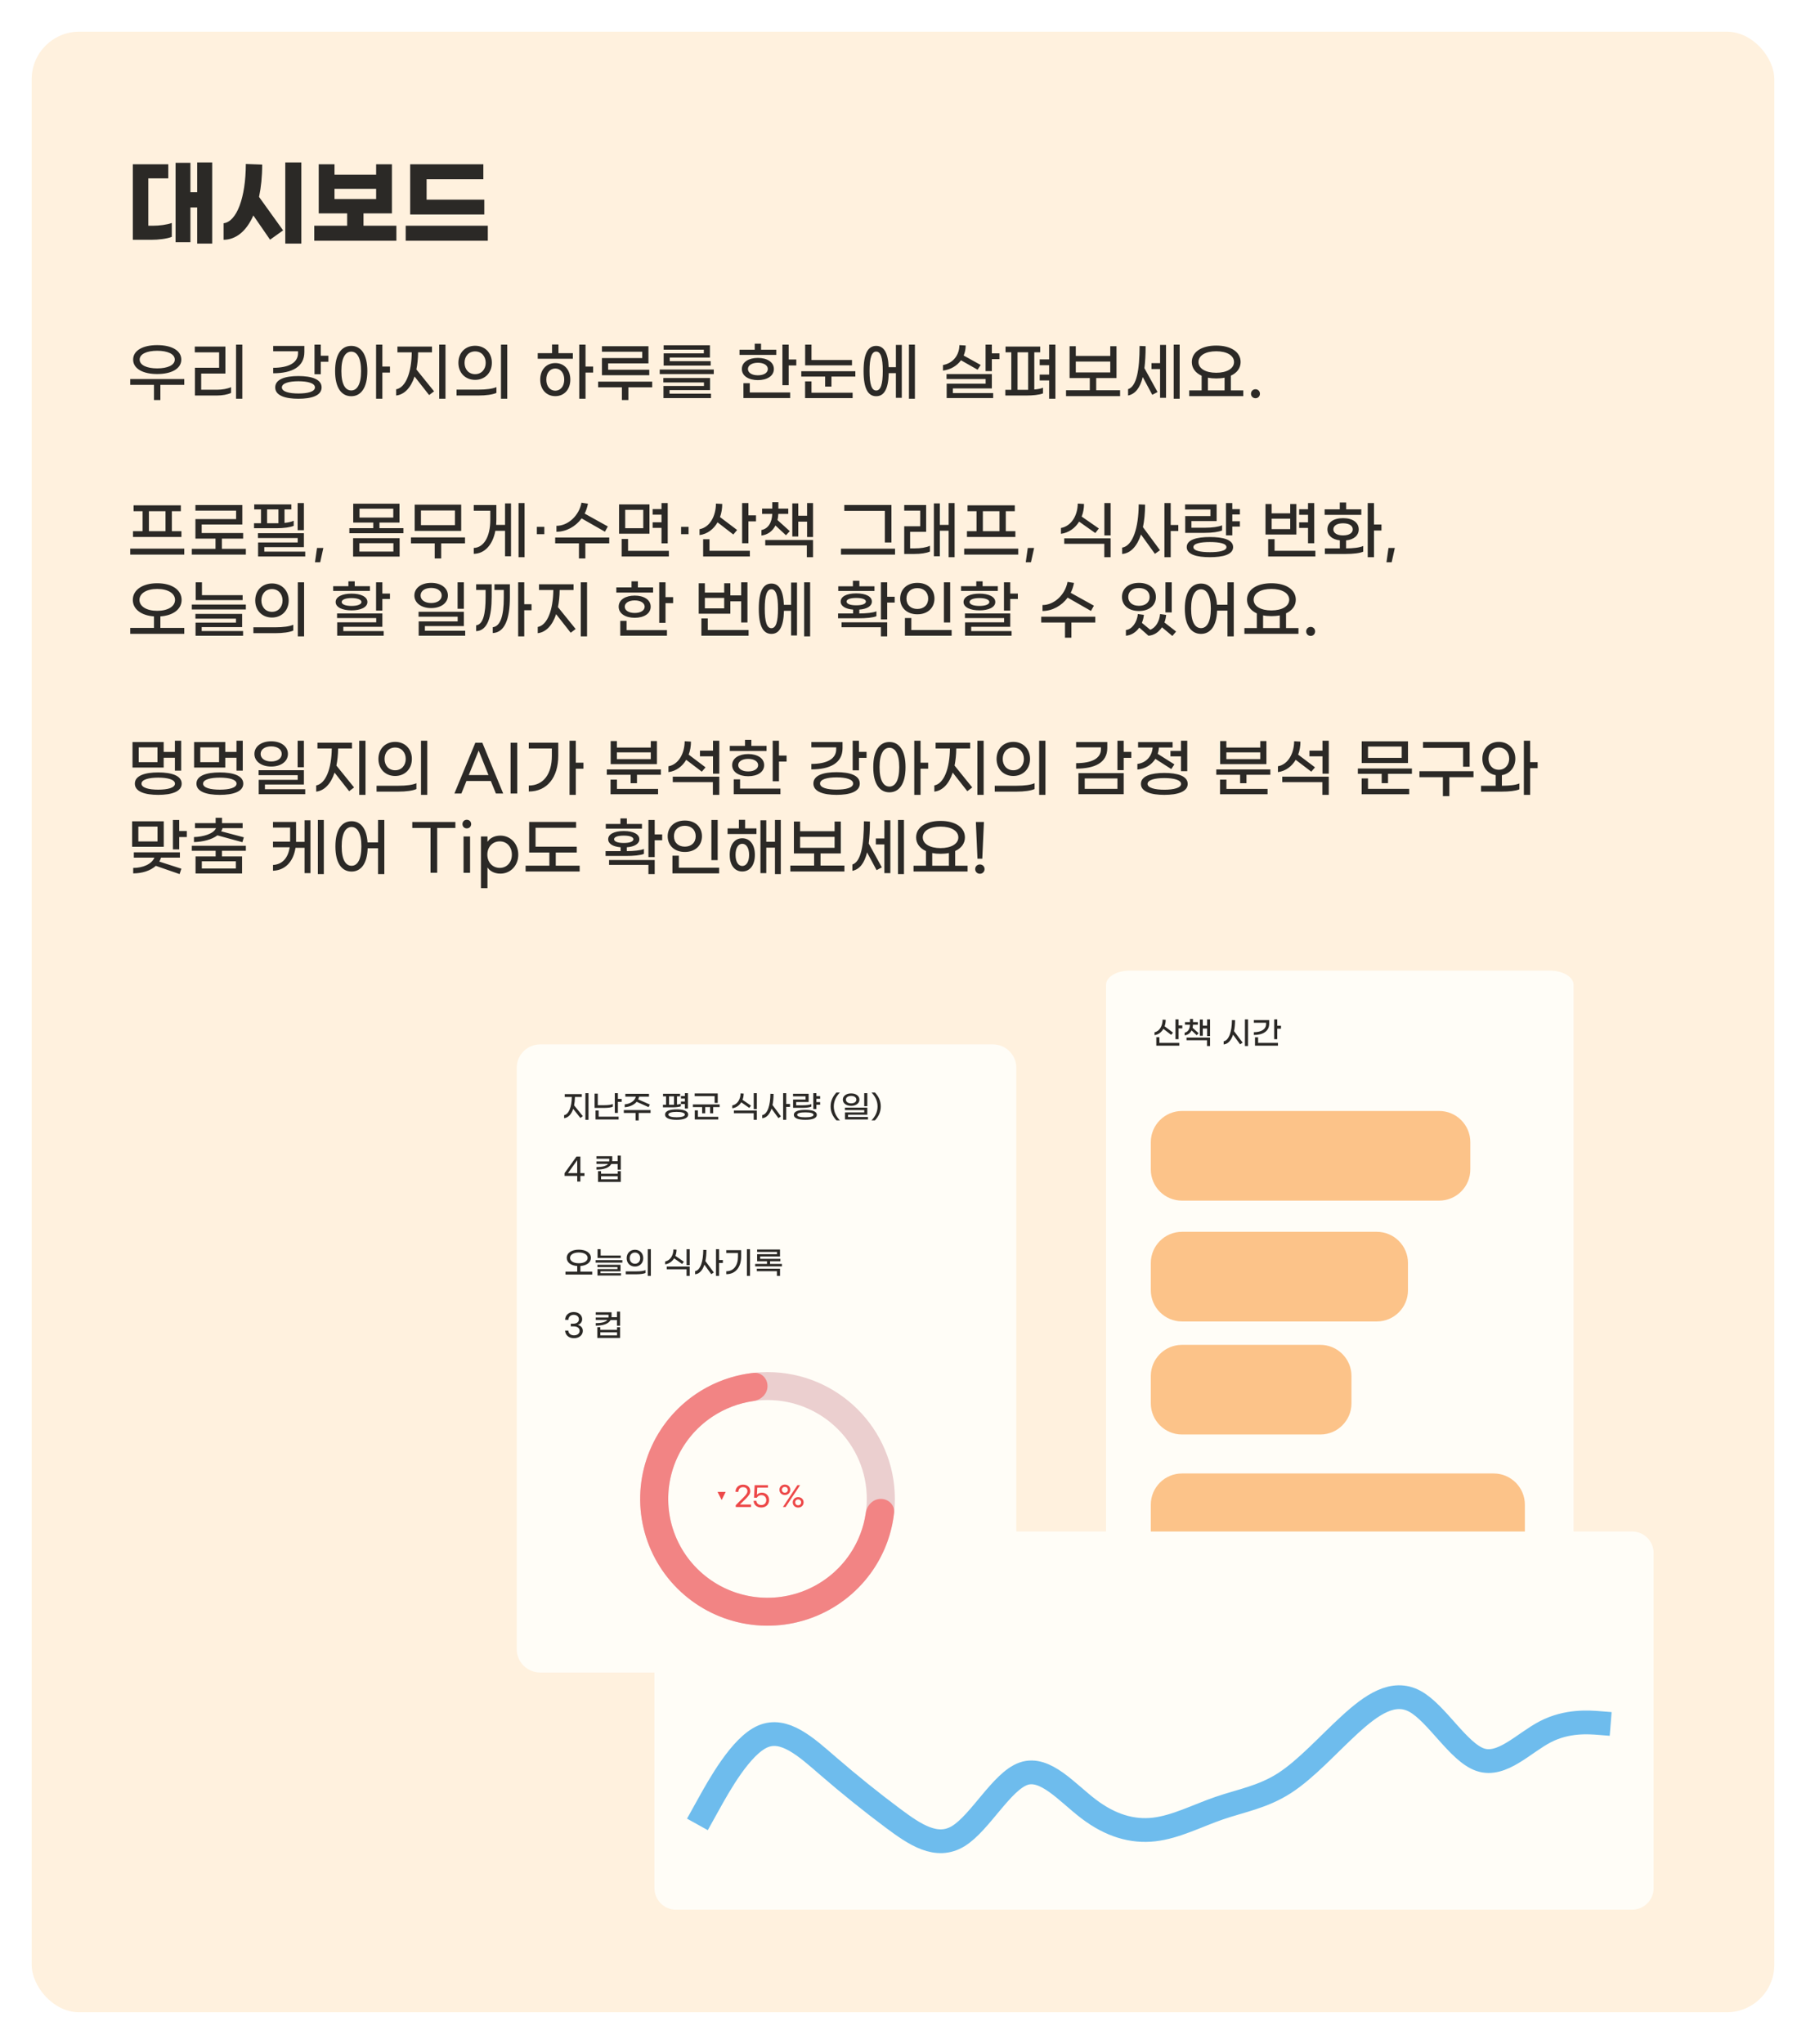 <svg width="456" height="516" viewBox="0 0 456 516" fill="none" xmlns="http://www.w3.org/2000/svg">
<g filter="url(#filter0_d_761_8767)">
<rect x="8" y="5" width="440" height="500" rx="12" fill="#FFF1DE"/>
<path d="M49.784 38H53.576V58.496H49.784V49.376H48.08V58.136H44.336V38.096H48.08V45.536H49.784V38ZM37.448 53.984H38.6C40.208 53.984 42.128 53.744 43.376 53.288V56.792C42.152 57.296 39.968 57.536 38.24 57.536H33.536V38.48H42.488V42.032H37.448V53.984ZM72.03 38H76.086V58.496H72.03V38ZM66.198 38.552C66.198 41.6 65.91 44.336 65.406 46.712L71.478 55.16L68.19 57.512L63.966 51.392C62.238 55.328 59.598 57.512 56.454 57.536V53.36C59.742 52.976 62.046 46.976 62.07 38.408L66.198 38.552ZM91.78 53.984H100.084V57.776H79.348V53.984H87.652V50.864H80.476V38.48H84.46V41.096H94.972V38.48H98.956V50.864H91.78V53.984ZM84.46 44.672V47.24H94.972V44.672H84.46ZM122.042 38.48V42.248H107.714V47.408H122.282V51.152H103.562V38.48H122.042ZM123.17 53.984V57.776H102.434V53.984H123.17Z" fill="#2B2926"/>
<path d="M39.696 91.424C36.032 91.424 33.616 90.048 33.616 87.776C33.616 85.504 36.032 84.128 39.696 84.128C43.36 84.128 45.776 85.504 45.776 87.776C45.776 90.048 43.36 91.424 39.696 91.424ZM39.696 85.552C37.104 85.552 35.264 86.352 35.264 87.776C35.264 89.2 37.104 90 39.696 90C42.288 90 44.128 89.2 44.128 87.776C44.128 86.352 42.288 85.552 39.696 85.552ZM46.528 92.688V94.16H40.496V97.984H38.88V94.16H32.88V92.688H46.528ZM59.599 97.664V84H61.183V97.664H59.599ZM49.215 96.848V89.84H55.327V85.952H49.183V84.496H56.911V91.296H50.799V95.392H54.799C56.095 95.392 57.503 95.136 58.335 94.736V96.192C57.503 96.608 56.079 96.848 54.751 96.848H49.215ZM80.994 86.8H82.914V88.32H80.994V91.472H79.41V84H80.994V86.8ZM76.85 85.872C76.85 89.632 73.714 91.232 68.978 91.232V89.856C72.834 89.84 75.25 88.624 75.25 86.144V85.68H68.978V84.336H76.85V85.872ZM75.346 91.936C78.626 91.936 81.202 92.704 81.202 94.8C81.202 96.896 78.626 97.664 75.346 97.664C72.082 97.664 69.49 96.896 69.49 94.8C69.49 92.704 72.082 91.936 75.346 91.936ZM75.346 96.336C77.682 96.336 79.522 95.888 79.522 94.8C79.522 93.728 77.682 93.248 75.346 93.248C73.026 93.248 71.17 93.728 71.17 94.8C71.17 95.888 73.026 96.336 75.346 96.336ZM98.464 89.536V91.056H96.544V97.664H94.96V84H96.544V89.536H98.464ZM88.688 84.32C91.072 84.32 92.752 86.336 92.752 90.672C92.752 95.008 91.072 97.024 88.688 97.024C86.288 97.024 84.608 95.008 84.608 90.672C84.608 86.336 86.288 84.32 88.688 84.32ZM88.688 95.568C90.096 95.568 91.168 94.144 91.168 90.672C91.168 87.216 90.096 85.776 88.688 85.776C87.264 85.776 86.192 87.216 86.192 90.672C86.192 94.144 87.264 95.568 88.688 95.568ZM110.895 84H112.479V97.664H110.895V84ZM105.567 85.952C105.551 87.536 105.391 88.992 105.135 90.272L109.599 95.792L108.351 96.736L104.671 92.048C103.727 94.912 102.095 96.608 100.031 96.848V95.28C102.463 94.832 103.903 91.024 103.967 85.952H100.351V84.496H109.071V85.952H105.567ZM126.493 97.664V84H128.077V97.664H126.493ZM119.965 92.896C117.501 92.896 115.741 91.136 115.741 88.592C115.741 86.048 117.501 84.288 119.965 84.288C122.413 84.288 124.189 86.048 124.189 88.592C124.189 91.136 122.413 92.896 119.965 92.896ZM119.965 91.456C121.581 91.456 122.637 90.224 122.637 88.592C122.637 86.96 121.581 85.712 119.965 85.712C118.333 85.712 117.293 86.96 117.293 88.592C117.293 90.224 118.333 91.456 119.965 91.456ZM115.277 96.848V95.36H120.861C122.733 95.36 124.413 95.152 125.341 94.72V96.192C124.429 96.608 122.733 96.848 120.765 96.848H115.277ZM141.008 83.968V86.16H144.64V87.568H135.776V86.16H139.392V83.968H141.008ZM149.76 89.536V91.056H147.84V97.664H146.256V84H147.84V89.536H149.76ZM140.208 88.656C142.432 88.656 144 90.32 144 92.832C144 95.344 142.432 97.008 140.208 97.008C137.984 97.008 136.4 95.344 136.4 92.832C136.4 90.32 137.984 88.656 140.208 88.656ZM140.208 95.632C141.472 95.632 142.464 94.576 142.464 92.832C142.464 91.088 141.472 90.032 140.208 90.032C138.928 90.032 137.936 91.088 137.936 92.832C137.936 94.576 138.928 95.632 140.208 95.632ZM163.935 90.336V91.728H151.983V87.392H162.159V85.792H151.983V84.4H163.727V88.736H153.551V90.336H163.935ZM164.671 93.344V94.784H158.655V97.984H157.023V94.784H151.023V93.344H164.671ZM167.566 89.296V86.208H177.71V85.28H167.566V84.16H179.246V87.264H169.102V88.176H179.438V89.296H167.566ZM166.574 91.44V90.288H180.222V91.44H166.574ZM167.518 97.504V94.432H177.742V93.552H167.486V92.432H179.278V95.488H169.054V96.384H179.518V97.504H167.518ZM196.001 85.296V86.592H186.721V85.296H190.561V83.76H192.161V85.296H196.001ZM199.137 87.744H201.057V89.264H199.137V94.24H197.553V84H199.137V87.744ZM191.361 92.96C189.089 92.96 187.313 91.952 187.313 90.16C187.313 88.368 189.089 87.36 191.361 87.36C193.633 87.36 195.393 88.368 195.393 90.16C195.393 91.952 193.633 92.96 191.361 92.96ZM191.361 88.576C189.825 88.576 188.849 89.248 188.849 90.16C188.849 91.088 189.825 91.744 191.361 91.744C192.897 91.744 193.873 91.088 193.873 90.16C193.873 89.248 192.897 88.576 191.361 88.576ZM189.313 93.744V96.08H199.505V97.488H187.713V93.744H189.313ZM215.119 87.888V89.232H203.295V84H204.895V87.888H215.119ZM202.319 90.72H215.967V92.064H209.935V94.592H208.335V92.064H202.319V90.72ZM204.895 93.28V96.144H215.279V97.504H203.279V93.28H204.895ZM229.502 84H231.006V97.664H229.502V84ZM226.206 89.696V84.08H227.694V97.424H226.206V91.2H224.398C224.302 95.248 223.214 97.024 221.23 97.024C219.166 97.024 218.046 95.088 218.046 90.672C218.046 86.256 219.166 84.32 221.23 84.32C223.134 84.32 224.222 85.968 224.382 89.696H226.206ZM221.23 95.584C222.366 95.584 222.894 94.032 222.894 90.672C222.894 87.312 222.366 85.76 221.23 85.76C220.094 85.76 219.55 87.312 219.55 90.672C219.55 94.032 220.094 95.584 221.23 95.584ZM250.433 86.208H252.353V87.664H250.433V90.688H248.849V84H250.433V86.208ZM242.641 87.952C241.649 89.328 240.065 90.304 238.097 90.56V89.152C240.689 88.688 242.225 86.608 242.241 84.128L243.825 84.224C243.825 85.12 243.649 85.984 243.313 86.752L247.617 89.136L246.833 90.336L242.641 87.952ZM240.593 95.056V96.24H250.769V97.488H239.025V93.872H248.865V92.688H238.993V91.44H250.433V95.056H240.593ZM264.896 84H266.48V97.664H264.896V93.04H262.512V91.568H264.896V89.2H262.512V87.728H264.896V84ZM261.152 85.936V95.328C262.016 95.264 262.784 95.12 263.344 94.88V96.32C262.416 96.688 260.736 96.848 259.136 96.848H253.84V95.408H255.344V85.936H253.888V84.496H262.64V85.936H261.152ZM256.912 95.408H259.28H259.6V85.936H256.912V95.408ZM276.782 95.52H282.814V97.008H269.166V95.52H275.166V92.448H270.062V84.4H271.63V86.848H280.334V84.4H281.902V92.448H276.782V95.52ZM271.63 88.272V91.024H280.334V88.272H271.63ZM296.349 84H297.853V97.664H296.349V84ZM292.909 88.672V84.08H294.413V97.424H292.909V90.176H290.749V88.672H292.909ZM289.261 84.4C289.261 86.528 289.149 88.368 288.957 89.952L292.269 95.968L290.941 96.672L288.541 92.192C287.853 94.928 286.653 96.464 284.829 96.848V95.248C286.989 94.544 287.725 90.432 287.741 84.336L289.261 84.4ZM310.78 95.552H313.916V97.008H300.268V95.552H303.404V91.856C301.836 91.136 300.924 89.936 300.924 88.4C300.924 85.872 303.356 84.24 307.084 84.24C310.812 84.24 313.244 85.872 313.244 88.4C313.244 89.92 312.332 91.136 310.78 91.84V95.552ZM302.604 88.4C302.604 90.032 304.396 91.104 307.084 91.104C309.772 91.104 311.58 90.032 311.58 88.4C311.58 86.736 309.772 85.68 307.084 85.68C304.396 85.68 302.604 86.736 302.604 88.4ZM304.988 92.352V95.552H309.196V92.352C308.556 92.48 307.852 92.544 307.084 92.544C306.332 92.544 305.628 92.48 304.988 92.352ZM317.002 97.536C316.362 97.536 315.866 97.04 315.866 96.4C315.866 95.76 316.362 95.264 317.002 95.264C317.642 95.264 318.122 95.76 318.122 96.4C318.122 97.04 317.642 97.536 317.002 97.536ZM45.808 131.104V132.56H33.584V131.104H36V126.048H33.728V124.576H45.664V126.048H43.392V131.104H45.808ZM37.6 126.048V131.104H41.792V126.048H37.6ZM32.88 135.504H46.528V137.008H32.88V135.504ZM56.031 135.552H62.079V137.008H48.431V135.552H54.415V132.976H49.343V128.048H59.615V125.904H49.343V124.496H61.183V129.408H50.927V131.568H61.391V132.976H56.031V135.552ZM76.733 124V130.848H75.149V124H76.733ZM74.157 129.744C73.325 130.112 71.709 130.352 69.757 130.352H64.141V129.088H65.901V125.6H64.189V124.336H73.565V125.6H71.837V129.008C72.797 128.912 73.565 128.736 74.157 128.464V129.744ZM67.437 125.6V129.088H69.869H70.301V125.6H67.437ZM66.733 136.256H77.069V137.488H65.165V133.952H75.165V132.832H65.133V131.6H76.733V135.12H66.733V136.256ZM81.644 135.328L80.844 138.944H79.532L80.044 135.328H81.644ZM95.811 130.336H101.859V131.616H88.211V130.336H94.243V128.928H89.187V124.16H100.867V128.928H95.811V130.336ZM90.771 125.424V127.664H99.299V125.424H90.771ZM89.155 137.504V132.864H100.899V137.504H89.155ZM90.739 134.128V136.24H99.331V134.128H90.739ZM116.45 124.4V131.024H104.706V124.4H116.45ZM114.866 129.568V125.872H106.29V129.568H114.866ZM117.41 132.672V134.176H111.394V137.984H109.762V134.176H103.762V132.672H117.41ZM130.929 124H132.449V137.664H130.929V124ZM127.521 129.504V124.08H129.025V137.424H127.521V131.008H125.073C124.385 134.624 122.321 136.784 119.617 136.816V135.328C122.161 135.248 123.793 132.48 123.793 128.256V125.936H119.617V124.496H125.329V128.176C125.329 128.64 125.313 129.072 125.281 129.504H127.521ZM137.439 130V131.856H135.551V130H137.439ZM146.851 127.872C145.331 129.936 142.995 131.232 140.499 131.248V129.744C143.443 129.76 146.227 127.136 146.819 123.904L148.451 124.16C148.291 125.04 148.003 125.888 147.619 126.656L153.475 129.904L152.739 131.232L146.851 127.872ZM153.827 132.688V134.16H147.795V137.984H146.179V134.16H140.179V132.688H153.827ZM167.026 134.16V130.256H164.786V128.848H167.026V126.928H164.786V125.52H167.026V124H168.594V134.16H167.026ZM163.986 124.336V131.728H156.306V124.336H163.986ZM162.418 130.352V125.712H157.858V130.352H162.418ZM158.578 136.064H168.882V137.488H156.962V133.056H158.578V136.064ZM173.857 130V131.856H171.969V130H173.857ZM188.965 127.104H190.885V128.624H188.965V134.144H187.381V124H188.965V127.104ZM181.173 128.864C180.181 130.592 178.613 131.824 176.629 132.08V130.592C179.221 130.128 180.741 127.312 180.773 124.128L182.357 124.224C182.357 125.392 182.165 126.512 181.797 127.536L186.117 130.8L185.157 131.936L181.173 128.864ZM179.141 133.136V136.048H189.333V137.488H177.541V133.136H179.141ZM195.796 129.664C195.076 131.088 193.844 132 192.26 132.192V130.8C193.924 130.48 194.884 129.024 194.996 126.736H192.42V125.392H194.996V123.776H196.532V125.392H199.028V126.736H196.516C196.5 127.296 196.42 127.808 196.308 128.288L199.412 131.088L198.452 132.128L195.796 129.664ZM203.78 124H205.284V132.576H203.78V128.688H201.556V132.432H200.052V124.08H201.556V127.2H203.78V124ZM193.22 134.688V133.328H205.284V137.664H203.716V134.688H193.22ZM223.414 133.952V125.968H213.174V124.48H225.078V133.952H223.414ZM212.342 137.008V135.52H225.99V137.008H212.342ZM239.525 124H241.029V137.664H239.525V130.976H237.301V137.424H235.797V124.08H237.301V129.504H239.525V124ZM229.797 135.44H230.853C232.501 135.44 233.797 135.232 234.805 134.784V136.24C233.909 136.64 232.517 136.848 230.821 136.848H228.309V129.856H232.341V125.904H228.309V124.496H233.845V131.264H229.797V135.44ZM256.372 131.104V132.56H244.148V131.104H246.564V126.048H244.292V124.576H256.228V126.048H253.956V131.104H256.372ZM248.164 126.048V131.104H252.356V126.048H248.164ZM243.444 135.504H257.092V137.008H243.444V135.504ZM261.106 135.328L260.306 138.944H258.994L259.506 135.328H261.106ZM278.842 124H280.426V132.16H278.842V124ZM272.474 128.688C271.45 130.336 269.85 131.504 267.882 131.76V130.288C270.474 129.824 272.09 127.184 272.122 124.128L273.706 124.224C273.706 125.344 273.498 126.432 273.114 127.408L277.45 130.416L276.554 131.568L272.474 128.688ZM268.714 134.288V132.912H280.426V137.664H278.826V134.288H268.714ZM297.512 129.536V131.056H295.592V137.664H294.008V124H295.592V129.536H297.512ZM289.128 124.4C289.112 126.528 288.936 128.432 288.584 130.08L292.888 135.904L291.608 136.816L288.088 131.936C287.112 134.912 285.464 136.688 283.336 136.848V135.248C286.072 134.816 287.496 130.08 287.512 124.336L289.128 124.4ZM313.063 126.88H311.143V128.592H313.063V129.936H311.143V132.144H309.559V124H311.143V125.536H313.063V126.88ZM299.255 127.28H305.623V125.632H299.223V124.336H307.191V128.544H300.823V130.224H304.263C306.119 130.224 307.687 130 308.567 129.616V130.912C307.735 131.28 306.103 131.52 304.167 131.52H299.255V127.28ZM305.495 132.576C308.775 132.576 311.351 133.216 311.351 135.12C311.351 137.008 308.775 137.664 305.495 137.664C302.231 137.664 299.639 137.008 299.639 135.12C299.639 133.216 302.231 132.576 305.495 132.576ZM305.495 136.4C307.831 136.4 309.671 136.048 309.671 135.12C309.671 134.192 307.831 133.84 305.495 133.84C303.159 133.84 301.319 134.192 301.319 135.12C301.319 136.048 303.159 136.4 305.495 136.4ZM330.266 134.144V130.272H328.026V128.864H330.266V126.96H328.026V125.552H330.266V124H331.834V134.144H330.266ZM327.322 124.24V131.936H319.53V124.24H321.082V126.592H325.77V124.24H327.322ZM321.082 130.576H325.77V127.936H321.082V130.576ZM321.818 136.048H332.122V137.488H320.202V133.12H321.818V136.048ZM343.721 125.584V126.976H334.457V125.584H338.281V123.856H339.897V125.584H343.721ZM348.809 129.408V130.928H346.921V137.664H345.337V124H346.921V129.408H348.809ZM339.881 133.424V135.44C341.689 135.424 343.257 135.264 344.201 134.832V136.272C343.337 136.656 341.657 136.848 339.737 136.848H334.521V135.44H338.297V133.408C336.361 133.2 335.161 132.176 335.161 130.64C335.161 128.896 336.697 127.808 339.113 127.808C341.529 127.808 343.065 128.896 343.065 130.64C343.065 132.192 341.849 133.216 339.881 133.424ZM336.665 130.64C336.665 131.504 337.497 132.16 339.113 132.16C340.729 132.16 341.561 131.504 341.561 130.64C341.561 129.776 340.729 129.104 339.113 129.104C337.497 129.104 336.665 129.776 336.665 130.64ZM352.183 135.328L351.383 138.944H350.071L350.583 135.328H352.183ZM40.496 155.52H46.528V157.008H32.88V155.52H38.88V152.608C35.632 152.384 33.536 150.768 33.536 148.448C33.536 145.92 35.984 144.24 39.696 144.24C43.408 144.24 45.856 145.92 45.856 148.448C45.856 150.768 43.76 152.384 40.496 152.608V155.52ZM35.216 148.448C35.216 150.096 37.008 151.2 39.696 151.2C42.4 151.2 44.192 150.096 44.192 148.448C44.192 146.784 42.4 145.68 39.696 145.68C37.008 145.68 35.216 146.784 35.216 148.448ZM49.407 148.496V144H50.991V147.248H61.263V148.496H49.407ZM48.431 150.864V149.616H62.079V150.864H48.431ZM49.375 157.504V154.176H59.583V153.184H49.343V151.984H61.135V155.312H50.927V156.304H61.375V157.504H49.375ZM75.197 157.664V144H76.781V157.664H75.197ZM68.669 152.896C66.205 152.896 64.445 151.136 64.445 148.592C64.445 146.048 66.205 144.288 68.669 144.288C71.117 144.288 72.893 146.048 72.893 148.592C72.893 151.136 71.117 152.896 68.669 152.896ZM68.669 151.456C70.285 151.456 71.341 150.224 71.341 148.592C71.341 146.96 70.285 145.712 68.669 145.712C67.037 145.712 65.997 146.96 65.997 148.592C65.997 150.224 67.037 151.456 68.669 151.456ZM63.981 156.848V155.36H69.565C71.437 155.36 73.117 155.152 74.045 154.72V156.192C73.133 156.608 71.437 156.848 69.469 156.848H63.981ZM93.408 144.992V146.176H84.128V144.992H87.968V143.76H89.568V144.992H93.408ZM96.544 146.848H98.464V148.208H96.544V151.136H94.96V144H96.544V146.848ZM88.768 151.088C86.512 151.088 84.752 150.352 84.752 148.976C84.752 147.6 86.512 146.864 88.768 146.864C91.008 146.864 92.768 147.6 92.768 148.976C92.768 150.352 91.008 151.088 88.768 151.088ZM88.768 147.984C87.232 147.984 86.272 148.384 86.272 148.976C86.272 149.568 87.232 149.968 88.768 149.968C90.288 149.968 91.264 149.568 91.264 148.976C91.264 148.384 90.288 147.984 88.768 147.984ZM86.688 155.232V156.32H96.88V157.488H85.136V154.112H94.992V153.04H85.104V151.872H96.544V155.232H86.688ZM115.539 150.688V144H117.123V150.688H115.539ZM108.867 150.512C106.339 150.512 104.627 149.184 104.627 147.328C104.627 145.472 106.339 144.144 108.867 144.144C111.395 144.144 113.091 145.472 113.091 147.328C113.091 149.184 111.395 150.512 108.867 150.512ZM108.867 149.232C110.435 149.232 111.523 148.48 111.523 147.328C111.523 146.176 110.435 145.424 108.867 145.424C107.299 145.424 106.195 146.176 106.195 147.328C106.195 148.48 107.299 149.232 108.867 149.232ZM105.715 157.488V153.872H115.555V152.688H105.683V151.44H117.123V155.056H107.283V156.24H117.459V157.488H105.715ZM134.21 149.536V151.056H132.37V157.664H130.834V144H132.37V149.536H134.21ZM120.226 145.936V144.496H124.146V147.584C124.146 152.72 123.138 156.208 120.226 156.336V154.864C122.034 154.624 122.61 151.872 122.61 147.728V145.936H120.226ZM124.85 145.936V144.496H128.738V147.792C128.738 153.28 127.426 156.672 124.418 156.816V155.344C126.338 155.12 127.202 152.48 127.202 147.936V145.936H124.85ZM146.64 144H148.224V157.664H146.64V144ZM141.312 145.952C141.296 147.536 141.136 148.992 140.88 150.272L145.344 155.792L144.096 156.736L140.416 152.048C139.472 154.912 137.84 156.608 135.776 156.848V155.28C138.208 154.832 139.648 151.024 139.712 145.952H136.096V144.496H144.816V145.952H141.312ZM164.899 145.296V146.592H155.619V145.296H159.459V143.76H161.059V145.296H164.899ZM168.035 147.744H169.955V149.264H168.035V154.24H166.451V144H168.035V147.744ZM160.259 152.96C157.987 152.96 156.211 151.952 156.211 150.16C156.211 148.368 157.987 147.36 160.259 147.36C162.531 147.36 164.291 148.368 164.291 150.16C164.291 151.952 162.531 152.96 160.259 152.96ZM160.259 148.576C158.723 148.576 157.747 149.248 157.747 150.16C157.747 151.088 158.723 151.744 160.259 151.744C161.795 151.744 162.771 151.088 162.771 150.16C162.771 149.248 161.795 148.576 160.259 148.576ZM158.211 153.744V156.08H168.403V157.488H156.611V153.744H158.211ZM184.406 148.8V151.936H176.422V144.24H177.974V146.592H182.854V144.24H184.406V147.312H187.142V144H188.726V154.144H187.142V148.8H184.406ZM177.974 150.576H182.854V147.936H177.974V150.576ZM178.71 156.048H189.014V157.488H177.094V153.12H178.71V156.048ZM203.045 144H204.549V157.664H203.045V144ZM199.749 149.696V144.08H201.237V157.424H199.749V151.2H197.941C197.845 155.248 196.757 157.024 194.773 157.024C192.709 157.024 191.589 155.088 191.589 150.672C191.589 146.256 192.709 144.32 194.773 144.32C196.677 144.32 197.765 145.968 197.925 149.696H199.749ZM194.773 155.584C195.909 155.584 196.437 154.032 196.437 150.672C196.437 147.312 195.909 145.76 194.773 145.76C193.637 145.76 193.093 147.312 193.093 150.672C193.093 154.032 193.637 155.584 194.773 155.584ZM220.792 145.008V146.192H211.656V145.008H215.352V143.616H216.984V145.008H220.792ZM225.896 147.648V149.12H224.008V153.376H222.424V144H224.008V147.648H225.896ZM221.288 152.56C220.424 152.928 218.68 153.088 216.744 153.088H211.608V151.872H215.4V150.896C213.432 150.736 212.264 150 212.264 148.864C212.264 147.6 213.752 146.8 216.2 146.8C218.648 146.8 220.136 147.6 220.136 148.864C220.136 150 218.952 150.752 216.968 150.896V151.872C218.776 151.856 220.44 151.696 221.288 151.328V152.56ZM213.752 148.864C213.752 149.408 214.568 149.808 216.2 149.808C217.816 149.808 218.632 149.408 218.632 148.864C218.632 148.336 217.816 147.952 216.2 147.952C214.568 147.952 213.752 148.336 213.752 148.864ZM212.488 155.344V154.112H224.008V157.664H222.424V155.344H212.488ZM238.327 154.144V144H239.911V154.144H238.327ZM231.623 152.08C228.951 152.08 227.287 150.4 227.287 148.112C227.287 145.824 228.951 144.144 231.623 144.144C234.295 144.144 235.943 145.824 235.943 148.112C235.943 150.4 234.295 152.08 231.623 152.08ZM231.623 150.736C233.239 150.736 234.359 149.728 234.359 148.112C234.359 146.496 233.239 145.472 231.623 145.472C229.991 145.472 228.871 146.496 228.871 148.112C228.871 149.728 229.991 150.736 231.623 150.736ZM228.487 157.488V153.024H230.103V156.048H240.279V157.488H228.487ZM251.941 144.992V146.176H242.661V144.992H246.501V143.76H248.101V144.992H251.941ZM255.077 146.848H256.997V148.208H255.077V151.136H253.493V144H255.077V146.848ZM247.301 151.088C245.045 151.088 243.285 150.352 243.285 148.976C243.285 147.6 245.045 146.864 247.301 146.864C249.541 146.864 251.301 147.6 251.301 148.976C251.301 150.352 249.541 151.088 247.301 151.088ZM247.301 147.984C245.765 147.984 244.805 148.384 244.805 148.976C244.805 149.568 245.765 149.968 247.301 149.968C248.821 149.968 249.797 149.568 249.797 148.976C249.797 148.384 248.821 147.984 247.301 147.984ZM245.221 155.232V156.32H255.413V157.488H243.669V154.112H253.525V153.04H243.637V151.872H255.077V155.232H245.221ZM269.576 147.872C268.056 149.936 265.72 151.232 263.224 151.248V149.744C266.168 149.76 268.952 147.136 269.544 143.904L271.176 144.16C271.016 145.04 270.728 145.888 270.344 146.656L276.2 149.904L275.464 151.232L269.576 147.872ZM276.552 152.688V154.16H270.52V157.984H268.904V154.16H262.904V152.688H276.552ZM295.851 144V151.6H294.267V144H295.851ZM291.851 147.696C291.851 149.808 290.187 151.248 287.579 151.248C284.955 151.248 283.291 149.808 283.291 147.696C283.291 145.6 284.955 144.144 287.579 144.144C290.187 144.144 291.851 145.6 291.851 147.696ZM284.875 147.696C284.875 149.104 285.979 149.936 287.579 149.936C289.163 149.936 290.267 149.104 290.267 147.696C290.267 146.288 289.163 145.456 287.579 145.456C285.979 145.456 284.875 146.288 284.875 147.696ZM296.955 156.432L296.011 157.552L293.387 155.36C292.555 156.624 291.323 157.408 289.979 157.488L287.659 155.44C286.811 156.64 285.595 157.392 284.283 157.488V156.048C285.787 155.904 287.115 154.128 287.291 152.016L288.827 152.224C288.747 152.96 288.571 153.632 288.315 154.24L290.411 155.968C291.691 155.568 292.763 153.936 292.907 152.016L294.443 152.24C294.379 152.928 294.235 153.552 294.011 154.144L296.955 156.432ZM309.93 144H311.514V157.664H309.93V151.152H307.306C307.178 155.152 305.53 157.024 303.242 157.024C300.842 157.024 299.162 155.008 299.162 150.672C299.162 146.336 300.842 144.32 303.242 144.32C305.434 144.32 307.034 146.016 307.274 149.664H309.93V144ZM303.242 155.568C304.65 155.568 305.722 154.144 305.722 150.672C305.722 147.216 304.65 145.776 303.242 145.776C301.818 145.776 300.746 147.216 300.746 150.672C300.746 154.144 301.818 155.568 303.242 155.568ZM324.713 155.552H327.849V157.008H314.201V155.552H317.337V151.856C315.769 151.136 314.857 149.936 314.857 148.4C314.857 145.872 317.289 144.24 321.017 144.24C324.745 144.24 327.177 145.872 327.177 148.4C327.177 149.92 326.265 151.136 324.713 151.84V155.552ZM316.537 148.4C316.537 150.032 318.329 151.104 321.017 151.104C323.705 151.104 325.513 150.032 325.513 148.4C325.513 146.736 323.705 145.68 321.017 145.68C318.329 145.68 316.537 146.736 316.537 148.4ZM318.921 152.352V155.552H323.129V152.352C322.489 152.48 321.785 152.544 321.017 152.544C320.265 152.544 319.561 152.48 318.921 152.352ZM330.935 157.536C330.295 157.536 329.799 157.04 329.799 156.4C329.799 155.76 330.295 155.264 330.935 155.264C331.575 155.264 332.055 155.76 332.055 156.4C332.055 157.04 331.575 157.536 330.935 157.536ZM41.328 188.304V190.768H33.456V184.336H41.328V186.816H44.16V184H45.744V191.552H44.16V188.304H41.328ZM39.76 189.408V185.68H35.024V189.408H39.76ZM39.952 192C43.264 192 45.872 192.784 45.872 194.832C45.872 196.88 43.264 197.664 39.952 197.664C36.64 197.664 34.048 196.88 34.048 194.832C34.048 192.784 36.64 192 39.952 192ZM39.952 196.352C42.304 196.352 44.176 195.888 44.176 194.832C44.176 193.792 42.304 193.312 39.952 193.312C37.6 193.312 35.728 193.792 35.728 194.832C35.728 195.888 37.6 196.352 39.952 196.352ZM56.879 188.304V190.768H49.007V184.336H56.879V186.816H59.711V184H61.295V191.552H59.711V188.304H56.879ZM55.311 189.408V185.68H50.575V189.408H55.311ZM55.503 192C58.815 192 61.423 192.784 61.423 194.832C61.423 196.88 58.815 197.664 55.503 197.664C52.191 197.664 49.599 196.88 49.599 194.832C49.599 192.784 52.191 192 55.503 192ZM55.503 196.352C57.855 196.352 59.727 195.888 59.727 194.832C59.727 193.792 57.855 193.312 55.503 193.312C53.151 193.312 51.279 193.792 51.279 194.832C51.279 195.888 53.151 196.352 55.503 196.352ZM75.149 190.688V184H76.733V190.688H75.149ZM68.477 190.512C65.949 190.512 64.237 189.184 64.237 187.328C64.237 185.472 65.949 184.144 68.477 184.144C71.005 184.144 72.701 185.472 72.701 187.328C72.701 189.184 71.005 190.512 68.477 190.512ZM68.477 189.232C70.045 189.232 71.133 188.48 71.133 187.328C71.133 186.176 70.045 185.424 68.477 185.424C66.909 185.424 65.805 186.176 65.805 187.328C65.805 188.48 66.909 189.232 68.477 189.232ZM65.325 197.488V193.872H75.165V192.688H65.293V191.44H76.733V195.056H66.893V196.24H77.069V197.488H65.325ZM90.7 184H92.284V197.664H90.7V184ZM85.372 185.952C85.356 187.536 85.196 188.992 84.94 190.272L89.404 195.792L88.156 196.736L84.476 192.048C83.532 194.912 81.9 196.608 79.836 196.848V195.28C82.268 194.832 83.708 191.024 83.772 185.952H80.156V184.496H88.876V185.952H85.372ZM106.299 197.664V184H107.882V197.664H106.299ZM99.77 192.896C97.306 192.896 95.546 191.136 95.546 188.592C95.546 186.048 97.306 184.288 99.77 184.288C102.219 184.288 103.995 186.048 103.995 188.592C103.995 191.136 102.219 192.896 99.77 192.896ZM99.77 191.456C101.386 191.456 102.443 190.224 102.443 188.592C102.443 186.96 101.386 185.712 99.77 185.712C98.138 185.712 97.099 186.96 97.099 188.592C97.099 190.224 98.138 191.456 99.77 191.456ZM95.082 196.848V195.36H100.666C102.538 195.36 104.219 195.152 105.146 194.72V196.192C104.234 196.608 102.538 196.848 100.57 196.848H95.082ZM125.214 197.328L123.933 194.16H117.773L116.493 197.328H114.733L120.013 184.512H121.789L127.053 197.328H125.214ZM118.365 192.672H123.341L120.861 186.48L118.365 192.672ZM130.598 184.512V197.328H128.918V184.512H130.598ZM147.307 189.536V191.056H145.387V197.664H143.803V184H145.387V189.536H147.307ZM133.515 185.952V184.496H140.955V187.792C140.955 193.232 138.155 196.816 133.515 196.816V195.312C137.227 195.296 139.339 192.4 139.339 187.824V185.952H133.515ZM165.87 184.08V189.904H154.19V184.08H155.758V185.728H164.318V184.08H165.87ZM155.758 188.64H164.318V186.944H155.758V188.64ZM153.214 191.248H166.862V192.592H160.83V194.72H159.23V192.592H153.214V191.248ZM155.774 193.824V196.16H166.158V197.504H154.158V193.824H155.774ZM180.029 184H181.613V192.32H180.029V187.936H176.733V186.496H180.029V184ZM173.261 188.816C172.285 190.48 170.733 191.664 168.781 191.92V190.448C171.325 189.984 172.845 187.248 172.877 184.128L174.461 184.224C174.461 185.392 174.269 186.496 173.885 187.504L178.141 190.72L177.197 191.808L173.261 188.816ZM169.869 194.448V193.072H181.613V197.664H179.997V194.448H169.869ZM193.548 185.296V186.592H184.268V185.296H188.108V183.76H189.708V185.296H193.548ZM196.684 187.744H198.604V189.264H196.684V194.24H195.1V184H196.684V187.744ZM188.908 192.96C186.636 192.96 184.86 191.952 184.86 190.16C184.86 188.368 186.636 187.36 188.908 187.36C191.18 187.36 192.94 188.368 192.94 190.16C192.94 191.952 191.18 192.96 188.908 192.96ZM188.908 188.576C187.372 188.576 186.396 189.248 186.396 190.16C186.396 191.088 187.372 191.744 188.908 191.744C190.444 191.744 191.42 191.088 191.42 190.16C191.42 189.248 190.444 188.576 188.908 188.576ZM186.86 193.744V196.08H197.052V197.488H185.26V193.744H186.86ZM216.879 186.8H218.799V188.32H216.879V191.472H215.295V184H216.879V186.8ZM212.735 185.872C212.735 189.632 209.599 191.232 204.863 191.232V189.856C208.719 189.84 211.135 188.624 211.135 186.144V185.68H204.863V184.336H212.735V185.872ZM211.231 191.936C214.511 191.936 217.087 192.704 217.087 194.8C217.087 196.896 214.511 197.664 211.231 197.664C207.967 197.664 205.375 196.896 205.375 194.8C205.375 192.704 207.967 191.936 211.231 191.936ZM211.231 196.336C213.567 196.336 215.407 195.888 215.407 194.8C215.407 193.728 213.567 193.248 211.231 193.248C208.911 193.248 207.055 193.728 207.055 194.8C207.055 195.888 208.911 196.336 211.231 196.336ZM234.349 189.536V191.056H232.429V197.664H230.845V184H232.429V189.536H234.349ZM224.573 184.32C226.957 184.32 228.637 186.336 228.637 190.672C228.637 195.008 226.957 197.024 224.573 197.024C222.173 197.024 220.493 195.008 220.493 190.672C220.493 186.336 222.173 184.32 224.573 184.32ZM224.573 195.568C225.981 195.568 227.053 194.144 227.053 190.672C227.053 187.216 225.981 185.776 224.573 185.776C223.149 185.776 222.077 187.216 222.077 190.672C222.077 194.144 223.149 195.568 224.573 195.568ZM246.78 184H248.364V197.664H246.78V184ZM241.452 185.952C241.436 187.536 241.276 188.992 241.02 190.272L245.484 195.792L244.236 196.736L240.556 192.048C239.612 194.912 237.98 196.608 235.916 196.848V195.28C238.348 194.832 239.788 191.024 239.852 185.952H236.236V184.496H244.956V185.952H241.452ZM262.379 197.664V184H263.963V197.664H262.379ZM255.851 192.896C253.387 192.896 251.627 191.136 251.627 188.592C251.627 186.048 253.387 184.288 255.851 184.288C258.299 184.288 260.075 186.048 260.075 188.592C260.075 191.136 258.299 192.896 255.851 192.896ZM255.851 191.456C257.467 191.456 258.523 190.224 258.523 188.592C258.523 186.96 257.467 185.712 255.851 185.712C254.219 185.712 253.179 186.96 253.179 188.592C253.179 190.224 254.219 191.456 255.851 191.456ZM251.163 196.848V195.36H256.747C258.619 195.36 260.299 195.152 261.227 194.72V196.192C260.315 196.608 258.619 196.848 256.651 196.848H251.163ZM285.645 186.8V188.32H283.725V191.424H282.141V184H283.725V186.8H285.645ZM279.581 185.824C279.581 189.552 276.445 191.04 271.709 191.04V189.664C275.565 189.648 277.981 188.544 277.981 186.096V185.68H271.709V184.336H279.581V185.824ZM272.301 197.488V192.176H283.725V197.488H272.301ZM273.885 193.52V196.144H282.141V193.52H273.885ZM295.532 186.576H298.188V184H299.772V191.68H298.188V187.952H295.532V186.576ZM291.724 188.576C290.78 190.064 289.196 191.088 287.18 191.28V189.856C289.436 189.552 290.844 187.936 291.036 185.712H287.356V184.352H296.076V185.712H292.62C292.588 186.272 292.476 186.8 292.316 187.312L296.524 189.968L295.74 191.152L291.724 188.576ZM293.98 192.128C297.292 192.128 299.884 192.896 299.884 194.896C299.884 196.896 297.292 197.664 293.98 197.664C290.668 197.664 288.076 196.896 288.076 194.896C288.076 192.896 290.668 192.128 293.98 192.128ZM293.98 196.368C296.332 196.368 298.204 195.904 298.204 194.896C298.204 193.888 296.332 193.424 293.98 193.424C291.628 193.424 289.756 193.888 289.756 194.896C289.756 195.904 291.628 196.368 293.98 196.368ZM319.759 184.08V189.904H308.079V184.08H309.647V185.728H318.207V184.08H319.759ZM309.647 188.64H318.207V186.944H309.647V188.64ZM307.103 191.248H320.751V192.592H314.719V194.72H313.119V192.592H307.103V191.248ZM309.663 193.824V196.16H320.047V197.504H308.047V193.824H309.663ZM333.918 184H335.502V192.32H333.918V187.936H330.622V186.496H333.918V184ZM327.15 188.816C326.174 190.48 324.622 191.664 322.67 191.92V190.448C325.214 189.984 326.734 187.248 326.766 184.128L328.35 184.224C328.35 185.392 328.158 186.496 327.774 187.504L332.03 190.72L331.086 191.808L327.15 188.816ZM323.758 194.448V193.072H335.502V197.664H333.886V194.448H323.758ZM355.505 184.16V189.632H343.825V184.16H355.505ZM353.921 188.32V185.472H345.409V188.32H353.921ZM342.849 191.008H356.497V192.352H350.465V194.704H348.865V192.352H342.849V191.008ZM345.409 193.52V196.144H355.809V197.504H343.809V193.52H345.409ZM369.423 190.56V185.808H359.295V184.32H371.071V190.56H369.423ZM372.047 191.696V193.2H365.951V197.984H364.319V193.2H358.399V191.696H372.047ZM388.238 189.408V190.928H386.35V197.664H384.766V184H386.35V189.408H388.238ZM379.214 192.688V195.36C381.022 195.36 382.67 195.2 383.63 194.784V196.272C382.654 196.672 381.038 196.848 379.166 196.848H373.95V195.36H377.646V192.688C375.646 192.352 374.286 190.736 374.286 188.528C374.286 186.032 376.014 184.288 378.43 184.288C380.83 184.288 382.606 186.032 382.606 188.528C382.606 190.736 381.214 192.352 379.214 192.688ZM375.838 188.528C375.838 190.112 376.83 191.328 378.43 191.328C380.014 191.328 381.054 190.112 381.054 188.528C381.054 186.928 380.014 185.712 378.43 185.712C376.83 185.712 375.838 186.928 375.838 188.528ZM45.248 206.8H47.168V208.32H45.248V211.424H43.664V204H45.248V206.8ZM41.344 204.336V210.768H33.36V204.336H41.344ZM39.776 209.424V205.68H34.928V209.424H39.776ZM40.656 213.504C40.56 213.872 40.4 214.208 40.224 214.512L45.792 216.304L45.344 217.664L39.344 215.584C37.968 216.848 35.808 217.488 33.632 217.488V216.112C36.064 216.112 38.32 215.152 38.992 213.504H33.792V212.176H45.424V213.504H40.656ZM61.199 209.616L54.895 207.888C53.471 208.976 51.151 209.536 48.975 209.584V208.32C51.231 208.256 53.919 207.536 54.543 206.064H49.231V204.8H54.447V203.456H56.063V204.8H61.263V206.064H56.191C56.127 206.352 55.999 206.624 55.839 206.864L61.567 208.384L61.199 209.616ZM62.079 211.776H56.047V213.2H61.119V217.504H49.375V213.2H54.447V211.776H48.431V210.512H62.079V211.776ZM59.551 216.256V214.432H50.959V216.256H59.551ZM80.258 204H81.762V217.664H80.258V204ZM76.898 209.536V204.08H78.386V217.424H76.898V211.024H74.61C74.066 214.576 71.97 216.72 68.93 216.816V215.36C71.346 215.232 72.754 213.52 73.138 210.896H68.93V209.472H73.25V209.312V205.92H68.93V204.496H74.754V209.088V209.536H76.898ZM95.456 204H97.04V217.664H95.456V211.152H92.832C92.704 215.152 91.056 217.024 88.768 217.024C86.368 217.024 84.688 215.008 84.688 210.672C84.688 206.336 86.368 204.32 88.768 204.32C90.96 204.32 92.56 206.016 92.8 209.664H95.456V204ZM88.768 215.568C90.176 215.568 91.248 214.144 91.248 210.672C91.248 207.216 90.176 205.776 88.768 205.776C87.344 205.776 86.272 207.216 86.272 210.672C86.272 214.144 87.344 215.568 88.768 215.568ZM114.979 206.016H110.387V217.328H108.707V206.016H104.099V204.512H114.979V206.016ZM117.857 203.952C118.497 203.952 118.961 204.416 118.961 205.04C118.961 205.664 118.497 206.128 117.857 206.128C117.233 206.128 116.769 205.664 116.769 205.04C116.769 204.416 117.233 203.952 117.857 203.952ZM118.689 217.344H117.041V208.176H118.689V217.344ZM126.331 217.552C124.667 217.552 123.547 216.752 123.083 215.968V221.216H121.435V208.176H123.083V209.536C123.547 208.752 124.667 207.952 126.331 207.952C128.923 207.952 130.859 210.016 130.859 212.752C130.859 215.488 128.923 217.552 126.331 217.552ZM126.187 216.096C128.027 216.096 129.243 214.656 129.243 212.752C129.243 210.848 128.027 209.408 126.187 209.408C124.331 209.408 123.051 210.848 123.051 212.752C123.051 214.656 124.331 216.096 126.187 216.096ZM140.327 215.536H146.359V217.008H132.711V215.536H138.711V212.224H133.607V204.496H145.463V205.968H135.223V210.752H145.623V212.224H140.327V215.536ZM162.09 205.008V206.192H152.954V205.008H156.65V203.616H158.282V205.008H162.09ZM167.194 207.648V209.12H165.306V213.376H163.722V204H165.306V207.648H167.194ZM162.586 212.56C161.722 212.928 159.978 213.088 158.042 213.088H152.906V211.872H156.698V210.896C154.73 210.736 153.562 210 153.562 208.864C153.562 207.6 155.05 206.8 157.498 206.8C159.946 206.8 161.434 207.6 161.434 208.864C161.434 210 160.25 210.752 158.266 210.896V211.872C160.074 211.856 161.738 211.696 162.586 211.328V212.56ZM155.05 208.864C155.05 209.408 155.866 209.808 157.498 209.808C159.114 209.808 159.93 209.408 159.93 208.864C159.93 208.336 159.114 207.952 157.498 207.952C155.866 207.952 155.05 208.336 155.05 208.864ZM153.786 215.344V214.112H165.306V217.664H163.722V215.344H153.786ZM179.624 214.144V204H181.208V214.144H179.624ZM172.92 212.08C170.248 212.08 168.584 210.4 168.584 208.112C168.584 205.824 170.248 204.144 172.92 204.144C175.592 204.144 177.24 205.824 177.24 208.112C177.24 210.4 175.592 212.08 172.92 212.08ZM172.92 210.736C174.536 210.736 175.656 209.728 175.656 208.112C175.656 206.496 174.536 205.472 172.92 205.472C171.288 205.472 170.168 206.496 170.168 208.112C170.168 209.728 171.288 210.736 172.92 210.736ZM169.784 217.488V213.024H171.4V216.048H181.576V217.488H169.784ZM188.135 203.968V206.128H190.999V207.552H183.703V206.128H186.567V203.968H188.135ZM195.671 204H197.143V217.664H195.671V210.992H193.479V217.424H192.007V204.08H193.479V209.504H195.671V204ZM187.415 208.624C189.255 208.624 190.599 210.096 190.599 212.816C190.599 215.536 189.255 217.008 187.415 217.008C185.591 217.008 184.247 215.536 184.247 212.816C184.247 210.096 185.591 208.624 187.415 208.624ZM187.415 215.616C188.407 215.616 189.143 214.608 189.143 212.816C189.143 211.024 188.407 210.016 187.415 210.016C186.439 210.016 185.719 211.024 185.719 212.816C185.719 214.608 186.439 215.616 187.415 215.616ZM207.174 215.52H213.206V217.008H199.558V215.52H205.558V212.448H200.454V204.4H202.022V206.848H210.726V204.4H212.294V212.448H207.174V215.52ZM202.022 208.272V211.024H210.726V208.272H202.022ZM226.74 204H228.244V217.664H226.74V204ZM223.3 208.672V204.08H224.804V217.424H223.3V210.176H221.14V208.672H223.3ZM219.652 204.4C219.652 206.528 219.54 208.368 219.348 209.952L222.66 215.968L221.332 216.672L218.932 212.192C218.244 214.928 217.044 216.464 215.22 216.848V215.248C217.38 214.544 218.116 210.432 218.132 204.336L219.652 204.4ZM241.171 215.552H244.307V217.008H230.659V215.552H233.795V211.856C232.227 211.136 231.315 209.936 231.315 208.4C231.315 205.872 233.747 204.24 237.475 204.24C241.203 204.24 243.635 205.872 243.635 208.4C243.635 209.92 242.723 211.136 241.171 211.84V215.552ZM232.995 208.4C232.995 210.032 234.787 211.104 237.475 211.104C240.163 211.104 241.971 210.032 241.971 208.4C241.971 206.736 240.163 205.68 237.475 205.68C234.787 205.68 232.995 206.736 232.995 208.4ZM235.379 212.352V215.552H239.587V212.352C238.947 212.48 238.243 212.544 237.475 212.544C236.723 212.544 236.019 212.48 235.379 212.352ZM246.801 213.776L246.401 204.512H248.433L248.017 213.776H246.801ZM247.409 217.584C246.737 217.584 246.225 217.072 246.225 216.4C246.225 215.744 246.737 215.232 247.409 215.232C248.081 215.232 248.593 215.744 248.593 216.4C248.593 217.072 248.081 217.584 247.409 217.584Z" fill="#2B2926"/>
<g clip-path="url(#clip0_761_8767)">
<g filter="url(#filter1_d_761_8767)">
<path d="M391.412 239.045H285.159C281.898 239.045 279.256 240.662 279.256 242.656V453.881C279.256 455.875 281.898 457.492 285.159 457.492H391.412C394.673 457.492 397.315 455.875 397.315 453.881V242.656C397.315 240.662 394.673 239.045 391.412 239.045Z" fill="#FFFDF7"/>
<path d="M297.579 252.872H298.524V253.62H297.579V256.336H296.797V251.345H297.579V252.872ZM293.747 253.738C293.255 254.588 292.488 255.194 291.509 255.32V254.588C292.783 254.36 293.531 252.975 293.551 251.408L294.328 251.455C294.328 252.03 294.234 252.581 294.052 253.085L296.177 254.691L295.705 255.25L293.747 253.738ZM292.744 255.84V257.273H297.761V257.981H291.957V255.84H292.744ZM300.861 254.132C300.506 254.832 299.901 255.281 299.119 255.375V254.691C299.94 254.533 300.413 253.817 300.467 252.691H299.198V252.03H300.467V251.235H301.22V252.03H302.449V252.691H301.215C301.205 252.967 301.165 253.219 301.111 253.455L302.636 254.832L302.164 255.344L300.861 254.132ZM304.786 251.345H305.529V255.564H304.786V253.652H303.694V255.494H302.951V251.384H303.694V252.919H304.786V251.345ZM299.591 256.604V255.934H305.529V258.068H304.756V256.604H299.591ZM314.334 251.345H315.116V258.068H314.334V251.345ZM311.85 251.542C311.84 252.573 311.756 253.502 311.579 254.305L313.753 257.202L313.123 257.65L311.338 255.21C310.841 256.69 310.025 257.588 308.962 257.666V256.879C310.305 256.666 311.048 254.336 311.052 251.51L311.85 251.542ZM322.495 252.943H323.439V253.691H322.495V256.336H321.717V251.345H322.495V252.943ZM320.458 252.424C320.458 254.336 318.894 255.281 316.587 255.281V254.58C318.466 254.573 319.671 253.856 319.671 252.518V252.195H316.587V251.51H320.458V252.424ZM317.664 255.864V257.273H322.676V257.981H316.877V255.864H317.664Z" fill="#2B2926"/>
<path d="M363.373 274.469H298.441C294.093 274.469 290.569 277.994 290.569 282.341V289.229C290.569 293.577 294.093 297.101 298.441 297.101H363.373C367.719 297.101 371.243 293.577 371.243 289.229V282.341C371.243 277.994 367.719 274.469 363.373 274.469Z" fill="#FCC389"/>
<path d="M347.632 304.973H298.441C294.093 304.973 290.569 308.497 290.569 312.845V319.733C290.569 324.08 294.093 327.604 298.441 327.604H347.632C351.978 327.604 355.502 324.08 355.502 319.733V312.845C355.502 308.497 351.978 304.973 347.632 304.973Z" fill="#FCC389"/>
<path d="M333.366 333.509H298.441C294.093 333.509 290.569 337.033 290.569 341.381V348.268C290.569 352.616 294.093 356.141 298.441 356.141H333.366C337.713 356.141 341.237 352.616 341.237 348.268V341.381C341.237 337.033 337.713 333.509 333.366 333.509Z" fill="#FCC389"/>
<path d="M377.146 365.98H298.441C294.093 365.98 290.569 369.505 290.569 373.853V380.74C290.569 385.088 294.093 388.612 298.441 388.612H377.146C381.493 388.612 385.017 385.088 385.017 380.74V373.853C385.017 369.505 381.493 365.98 377.146 365.98Z" fill="#FCC389"/>
<path d="M363.373 396.485H298.441C294.093 396.485 290.569 400.009 290.569 404.356V411.245C290.569 415.592 294.093 419.117 298.441 419.117H363.373C367.719 419.117 371.243 415.592 371.243 411.245V404.356C371.243 400.009 367.719 396.485 363.373 396.485Z" fill="#FCC389"/>
<path d="M363.373 426.988H298.441C294.093 426.988 290.569 430.513 290.569 434.86V441.748C290.569 446.095 294.093 449.62 298.441 449.62H363.373C367.719 449.62 371.243 446.095 371.243 441.748V434.86C371.243 430.513 367.719 426.988 363.373 426.988Z" fill="#FCC389"/>
</g>
<g filter="url(#filter2_d_761_8767)">
<path d="M412.105 380.631H170.665C167.669 380.631 165.24 383.073 165.24 386.086V470.645C165.24 473.658 167.669 476.1 170.665 476.1H412.105C415.102 476.1 417.531 473.658 417.531 470.645V386.086C417.531 383.073 415.102 380.631 412.105 380.631Z" fill="#FFFDF7"/>
<path d="M179.505 393.756C178.818 394.695 177.762 395.284 176.634 395.291V394.607C177.965 394.614 179.223 393.422 179.491 391.953L180.229 392.068C180.157 392.469 180.026 392.854 179.853 393.203L182.5 394.68L182.168 395.284L179.505 393.756ZM182.66 395.945V396.615H179.932V398.353H179.202V396.615H176.489V395.945H182.66ZM188.555 396.615V394.84H187.542V394.2H188.555V393.327H187.542V392.687H188.555V391.996H189.264V396.615H188.555ZM187.18 392.148V395.509H183.708V392.148H187.18ZM186.471 394.884V392.775H184.41V394.884H186.471ZM184.735 397.48H189.394V398.128H184.004V396.113H184.735V397.48ZM195.455 391.996H196.172V398.207H195.455V391.996ZM193.169 392.178C193.162 393.131 193.083 393.989 192.923 394.731L194.92 397.408L194.341 397.822L192.699 395.568C192.243 396.935 191.491 397.764 190.514 397.837V397.11C191.751 396.913 192.432 394.76 192.439 392.148L193.169 392.178ZM202.957 393.473H203.825V394.164H202.957V396.608H202.241V391.996H202.957V393.473ZM201.083 392.992C201.083 394.76 199.644 395.633 197.524 395.633V394.986C199.253 394.979 200.36 394.317 200.36 393.08V392.782H197.524V392.148H201.083V392.992ZM198.515 396.171V397.473H203.123V398.128H197.792V396.171H198.515Z" fill="#2B2926"/>
<path d="M176.091 454.572L178.836 449.628C181.581 444.685 187.071 434.798 192.562 432.389C198.051 429.98 203.542 435.047 209.032 439.791C214.522 444.535 220.012 448.955 225.503 453.044C230.993 457.132 236.483 460.888 241.973 457.523C247.463 454.158 252.954 443.674 258.444 441.773C263.934 439.871 269.425 446.554 274.915 450.709C280.404 454.862 285.895 456.488 291.386 455.859C296.875 455.231 302.366 452.349 307.856 450.463C313.346 448.576 318.836 447.684 324.326 444.148C329.816 440.612 335.307 434.431 340.797 429.406C346.287 424.38 351.777 420.51 357.267 423.505C362.758 426.5 368.248 436.359 373.738 438.235C379.229 440.112 384.719 434.003 390.208 431.169C395.699 428.334 401.19 428.773 403.935 428.993L406.679 429.212" stroke="#6EBCED" stroke-width="6"/>
</g>
<g filter="url(#filter3_d_761_8767)">
<path d="M250.679 257.654H136.406C133.127 257.654 130.469 260.3 130.469 263.563V410.32C130.469 413.584 133.127 416.23 136.406 416.23H250.679C253.957 416.23 256.615 413.584 256.615 410.32V263.563C256.615 260.3 253.957 257.654 250.679 257.654Z" fill="#FFFDF7"/>
<path d="M147.807 269.966H148.591V276.695H147.807V269.966ZM145.171 270.927C145.163 271.707 145.084 272.424 144.958 273.054L147.166 275.773L146.548 276.238L144.728 273.929C144.261 275.34 143.454 276.175 142.433 276.293V275.521C143.636 275.3 144.348 273.425 144.38 270.927H142.591V270.21H146.905V270.927H145.171ZM156.014 271.416H156.964V272.164H156.014V274.961H155.231V269.966H156.014V271.416ZM154.74 273.393C154.328 273.575 153.521 273.693 152.563 273.693H150.133V270.092H150.933V273.007H152.611C153.529 273.007 154.305 272.897 154.74 272.708V273.393ZM151.154 274.347V275.899H156.196V276.608H150.363V274.347H151.154ZM160.747 272.148C160.066 272.952 158.95 273.441 157.731 273.519V272.794C159.108 272.684 160.256 271.967 160.541 270.848H157.897V270.139H163.865V270.848H161.372C161.324 271.092 161.245 271.329 161.142 271.542L164.087 272.842L163.762 273.496L160.747 272.148ZM164.261 274.244V274.969H161.269V276.852H160.477V274.969H157.509V274.244H164.261ZM172.929 273.85V272.724H171.932V272.077H172.929V271.337H171.932V270.698H172.929V269.966H173.705V273.85H172.929ZM171.9 273.299C171.473 273.448 170.697 273.551 169.716 273.551H167.389V272.905H168.18V270.777H167.412V270.131H171.718V270.777H170.935V272.858C171.33 272.81 171.655 272.747 171.9 272.661V273.299ZM168.932 270.777V272.905H169.771C169.914 272.905 170.048 272.905 170.183 272.897V270.777H168.932ZM170.84 274.063C172.478 274.063 173.76 274.425 173.76 275.379C173.76 276.332 172.478 276.695 170.84 276.695C169.201 276.695 167.919 276.332 167.919 275.379C167.919 274.425 169.201 274.063 170.84 274.063ZM170.84 276.064C172.003 276.064 172.921 275.852 172.921 275.379C172.921 274.906 172.003 274.693 170.84 274.693C169.676 274.693 168.758 274.906 168.758 275.379C168.758 275.852 169.676 276.064 170.84 276.064ZM180.432 272.424V270.722H175.398V270.045H181.224V272.424H180.432ZM174.955 272.818H181.706V273.488H180.068V275.048H179.292V273.488H178.066V275.048H177.282V273.488H174.955V272.818ZM176.213 274.307V275.946H181.358V276.616H175.422V274.307H176.213ZM190.311 269.966H191.095V273.984H190.311V269.966ZM187.161 272.274C186.655 273.086 185.863 273.661 184.89 273.787V273.062C186.172 272.834 186.971 271.534 186.987 270.029L187.771 270.076C187.771 270.628 187.668 271.163 187.478 271.644L189.623 273.125L189.18 273.693L187.161 272.274ZM185.301 275.032V274.355H191.095V276.695H190.304V275.032H185.301ZM199.469 272.692V273.441H198.519V276.695H197.735V269.966H198.519V272.692H199.469ZM195.321 270.163C195.313 271.211 195.226 272.148 195.052 272.96L197.181 275.828L196.548 276.277L194.807 273.874C194.324 275.34 193.509 276.214 192.456 276.293V275.505C193.809 275.292 194.514 272.96 194.522 270.131L195.321 270.163ZM207.082 271.384H206.132V272.227H207.082V272.889H206.132V273.976H205.349V269.966H206.132V270.722H207.082V271.384ZM200.251 271.581H203.402V270.769H200.236V270.131H204.177V272.203H201.027V273.031H202.729C203.647 273.031 204.423 272.921 204.858 272.731V273.37C204.446 273.551 203.639 273.669 202.681 273.669H200.251V271.581ZM203.338 274.189C204.96 274.189 206.235 274.504 206.235 275.442C206.235 276.372 204.96 276.695 203.338 276.695C201.724 276.695 200.441 276.372 200.441 275.442C200.441 274.504 201.724 274.189 203.338 274.189ZM203.338 276.072C204.494 276.072 205.404 275.899 205.404 275.442C205.404 274.985 204.494 274.812 203.338 274.812C202.183 274.812 201.272 274.985 201.272 275.442C201.272 275.899 202.183 276.072 203.338 276.072ZM211.192 276.837C210.313 275.891 209.719 274.756 209.719 273.322C209.719 271.888 210.313 270.754 211.192 269.808H212.07C211.159 270.73 210.526 271.928 210.526 273.322C210.526 274.717 211.159 275.915 212.07 276.837H211.192ZM218.207 273.259V269.966H218.991V273.259H218.207ZM214.907 273.173C213.656 273.173 212.81 272.519 212.81 271.605C212.81 270.691 213.656 270.037 214.907 270.037C216.157 270.037 216.997 270.691 216.997 271.605C216.997 272.519 216.157 273.173 214.907 273.173ZM214.907 272.542C215.683 272.542 216.221 272.172 216.221 271.605C216.221 271.037 215.683 270.667 214.907 270.667C214.131 270.667 213.585 271.037 213.585 271.605C213.585 272.172 214.131 272.542 214.907 272.542ZM213.348 276.608V274.827H218.215V274.244H213.332V273.63H218.991V275.41H214.123V275.994H219.157V276.608H213.348ZM220.043 276.837C220.953 275.915 221.579 274.717 221.579 273.322C221.579 271.928 220.953 270.73 220.043 269.808H220.914C221.8 270.754 222.386 271.888 222.386 273.322C222.386 274.756 221.8 275.891 220.914 276.837H220.043Z" fill="#2B2926"/>
<path d="M145.745 292.288V290.862H142.547V290.161L145.555 285.977H146.537V290.161H147.573V290.862H146.537V292.288H145.745ZM143.402 290.161H145.745V286.883L143.402 290.161ZM155.963 285.725H156.746V289.286H155.963V287.852H154.34C153.786 288.861 152.385 289.262 150.596 289.262V288.632C151.997 288.632 153.058 288.396 153.541 287.821H150.596V287.198H153.818C153.826 287.127 153.834 287.056 153.834 286.985V286.52H150.596V285.89H154.594V286.773C154.594 286.899 154.586 287.017 154.57 287.135H155.963V285.725ZM155.979 290.31V289.656H156.746V292.367H150.992V289.656H151.76V290.31H155.979ZM151.76 291.729H155.979V290.941H151.76V291.729Z" fill="#2B2926"/>
<path d="M146.544 315.037H149.528V315.769H142.777V315.037H145.745V313.602C144.138 313.492 143.101 312.696 143.101 311.554C143.101 310.309 144.312 309.481 146.149 309.481C147.985 309.481 149.196 310.309 149.196 311.554C149.196 312.696 148.159 313.492 146.544 313.602V315.037ZM143.932 311.554C143.932 312.365 144.819 312.909 146.149 312.909C147.486 312.909 148.373 312.365 148.373 311.554C148.373 310.734 147.486 310.191 146.149 310.191C144.819 310.191 143.932 310.734 143.932 311.554ZM150.873 311.577V309.363H151.657V310.963H156.738V311.577H150.873ZM150.391 312.744V312.129H157.142V312.744H150.391ZM150.858 316.014V314.375H155.907V313.886H150.842V313.295H156.675V314.934H151.625V315.423H156.794V316.014H150.858ZM163.552 316.092V309.363H164.336V316.092H163.552ZM160.323 313.744C159.104 313.744 158.233 312.878 158.233 311.625C158.233 310.372 159.104 309.505 160.323 309.505C161.534 309.505 162.413 310.372 162.413 311.625C162.413 312.878 161.534 313.744 160.323 313.744ZM160.323 313.035C161.122 313.035 161.645 312.428 161.645 311.625C161.645 310.821 161.122 310.206 160.323 310.206C159.516 310.206 159.001 310.821 159.001 311.625C159.001 312.428 159.516 313.035 160.323 313.035ZM158.004 315.691V314.958H160.766C161.692 314.958 162.523 314.855 162.982 314.643V315.367C162.531 315.572 161.692 315.691 160.719 315.691H158.004ZM173.36 309.363H174.144V313.382H173.36V309.363ZM170.21 311.672C169.704 312.484 168.912 313.059 167.939 313.185V312.46C169.221 312.231 170.02 310.931 170.036 309.426L170.82 309.474C170.82 310.025 170.717 310.561 170.527 311.042L172.672 312.523L172.229 313.09L170.21 311.672ZM168.35 314.43V313.752H174.144V316.092H173.353V314.43H168.35ZM182.518 312.09V312.838H181.568V316.092H180.784V309.363H181.568V312.09H182.518ZM178.37 309.56C178.362 310.608 178.275 311.546 178.101 312.357L180.23 315.226L179.597 315.675L177.856 313.272C177.373 314.737 176.558 315.612 175.505 315.691V314.903C176.858 314.69 177.563 312.358 177.571 309.529L178.37 309.56ZM188.588 316.092V309.363H189.372V316.092H188.588ZM183.38 315.675V314.934C185.224 314.926 186.332 313.5 186.332 311.246V310.325H183.38V309.608H187.132V311.231C187.132 313.925 185.691 315.675 183.38 315.675ZM194.436 313.075H197.428V313.697H190.677V313.075H193.66V312.413H191.167V310.624H196.178V310.049H191.167V309.442H196.945V311.199H191.935V311.806H197.04V312.413H194.436V313.075ZM191.088 314.91V314.28H196.953V316.1H196.162V314.91H191.088Z" fill="#2B2926"/>
<path d="M144.93 331.828C143.568 331.828 142.729 331.008 142.682 329.905H143.505C143.529 330.583 144.035 331.111 144.93 331.111C145.816 331.111 146.346 330.607 146.346 329.976C146.346 329.267 145.776 328.849 144.819 328.849H144.122V328.164H144.819C145.626 328.164 146.172 327.707 146.172 327.052C146.172 326.438 145.681 325.934 144.843 325.934C143.988 325.934 143.521 326.533 143.521 327.202H142.69C142.69 326.091 143.544 325.225 144.843 325.225C146.148 325.225 146.995 326.036 146.995 327.029C146.995 327.802 146.449 328.337 145.863 328.479C146.505 328.597 147.162 329.094 147.162 329.968C147.162 331.024 146.259 331.828 144.93 331.828ZM155.785 325.122H156.569V328.684H155.785V327.25H154.162C153.608 328.259 152.207 328.66 150.419 328.66V328.03C151.82 328.03 152.88 327.794 153.363 327.218H150.419V326.596H153.64C153.648 326.525 153.656 326.454 153.656 326.383V325.918H150.419V325.288H154.416V326.171C154.416 326.296 154.408 326.415 154.392 326.533H155.785V325.122ZM155.801 329.709V329.054H156.569V331.764H150.814V329.054H151.582V329.709H155.801ZM151.582 331.127H155.801V330.339H151.582V331.127Z" fill="#2B2926"/>
<path d="M182.209 372.677L181.177 370.63H183.234L182.209 372.677ZM185.771 374.449V373.981L187.738 372.016C188.444 371.305 188.721 370.858 188.721 370.465C188.721 369.817 188.278 369.437 187.585 369.437C186.837 369.437 186.436 370.003 186.436 370.616H185.709C185.709 369.617 186.436 368.796 187.592 368.796C188.707 368.796 189.441 369.465 189.441 370.457C189.441 371.05 189.102 371.554 188.271 372.401L186.817 373.822H189.629V374.449H185.771ZM192.235 374.574C191.036 374.574 190.316 373.85 190.275 372.891H190.995C191.016 373.484 191.452 373.946 192.235 373.946C193.003 373.946 193.481 373.409 193.481 372.685C193.481 371.974 192.983 371.45 192.248 371.45C191.639 371.45 191.286 371.761 191.099 372.105H190.385L190.545 368.927H193.911V369.554H191.21L191.113 371.361C191.32 371.105 191.729 370.829 192.366 370.829C193.419 370.829 194.194 371.581 194.194 372.685C194.194 373.781 193.398 374.574 192.235 374.574ZM198.173 371.416C197.377 371.416 196.802 370.851 196.802 370.099C196.802 369.347 197.377 368.782 198.173 368.782C198.97 368.782 199.545 369.347 199.545 370.099C199.545 370.851 198.97 371.416 198.173 371.416ZM197.682 374.449L201.345 368.927H202.024L198.36 374.449H197.682ZM198.173 370.837C198.616 370.837 198.921 370.526 198.921 370.099C198.921 369.672 198.616 369.368 198.173 369.368C197.73 369.368 197.418 369.672 197.418 370.099C197.418 370.526 197.73 370.837 198.173 370.837ZM201.532 374.588C200.736 374.588 200.161 374.022 200.161 373.27C200.161 372.519 200.736 371.953 201.532 371.953C202.322 371.953 202.903 372.519 202.903 373.27C202.903 374.022 202.322 374.588 201.532 374.588ZM201.532 374.008C201.968 374.008 202.28 373.698 202.28 373.27C202.28 372.843 201.968 372.533 201.532 372.533C201.089 372.533 200.777 372.843 200.777 373.27C200.777 373.698 201.089 374.008 201.532 374.008Z" fill="#ED4848"/>
<path d="M225.943 372.4C225.943 390.079 211.547 404.41 193.789 404.41C176.03 404.41 161.634 390.079 161.634 372.4C161.634 354.72 176.03 340.389 193.789 340.389C211.547 340.389 225.943 354.72 225.943 372.4ZM168.719 372.4C168.719 386.184 179.943 397.358 193.789 397.358C207.635 397.358 218.859 386.184 218.859 372.4C218.859 358.616 207.635 347.442 193.789 347.442C179.943 347.442 168.719 358.616 168.719 372.4Z" fill="#EBCFCF"/>
<path d="M222.402 372.4C224.359 372.4 225.964 373.983 225.749 375.918C225.184 381.005 223.4 385.9 220.525 390.184C216.991 395.448 211.97 399.551 206.094 401.973C200.218 404.396 193.753 405.031 187.516 403.795C181.278 402.56 175.549 399.511 171.052 395.035C166.555 390.558 163.493 384.854 162.252 378.645C161.011 372.435 161.648 365.999 164.082 360.15C166.516 354.3 170.637 349.301 175.925 345.783C180.228 342.921 185.145 341.146 190.254 340.583C192.199 340.369 193.789 341.968 193.789 343.914C193.789 345.862 192.196 347.414 190.259 347.689C186.553 348.214 182.997 349.56 179.86 351.647C175.737 354.389 172.523 358.287 170.626 362.848C168.728 367.409 168.232 372.427 169.199 377.269C170.167 382.111 172.555 386.557 176.061 390.049C179.567 393.539 184.034 395.916 188.898 396.879C193.761 397.842 198.802 397.349 203.384 395.46C207.964 393.57 211.881 390.371 214.635 386.266C216.732 383.143 218.084 379.603 218.611 375.914C218.887 373.986 220.446 372.4 222.402 372.4Z" fill="#F28484"/>
</g>
</g>
</g>
<defs>
<filter id="filter0_d_761_8767" x="0" y="0" width="456" height="516" filterUnits="userSpaceOnUse" color-interpolation-filters="sRGB">
<feFlood flood-opacity="0" result="BackgroundImageFix"/>
<feColorMatrix in="SourceAlpha" type="matrix" values="0 0 0 0 0 0 0 0 0 0 0 0 0 0 0 0 0 0 127 0" result="hardAlpha"/>
<feOffset dy="3"/>
<feGaussianBlur stdDeviation="4"/>
<feComposite in2="hardAlpha" operator="out"/>
<feColorMatrix type="matrix" values="0 0 0 0 0 0 0 0 0 0 0 0 0 0 0 0 0 0 0.24 0"/>
<feBlend mode="normal" in2="BackgroundImageFix" result="effect1_dropShadow_761_8767"/>
<feBlend mode="normal" in="SourceGraphic" in2="effect1_dropShadow_761_8767" result="shape"/>
</filter>
<filter id="filter1_d_761_8767" x="271.256" y="234.045" width="134.059" height="234.447" filterUnits="userSpaceOnUse" color-interpolation-filters="sRGB">
<feFlood flood-opacity="0" result="BackgroundImageFix"/>
<feColorMatrix in="SourceAlpha" type="matrix" values="0 0 0 0 0 0 0 0 0 0 0 0 0 0 0 0 0 0 127 0" result="hardAlpha"/>
<feOffset dy="3"/>
<feGaussianBlur stdDeviation="4"/>
<feComposite in2="hardAlpha" operator="out"/>
<feColorMatrix type="matrix" values="0 0 0 0 0 0 0 0 0 0 0 0 0 0 0 0 0 0 0.24 0"/>
<feBlend mode="normal" in2="BackgroundImageFix" result="effect1_dropShadow_761_8767"/>
<feBlend mode="normal" in="SourceGraphic" in2="effect1_dropShadow_761_8767" result="shape"/>
</filter>
<filter id="filter2_d_761_8767" x="157.24" y="375.631" width="268.291" height="111.469" filterUnits="userSpaceOnUse" color-interpolation-filters="sRGB">
<feFlood flood-opacity="0" result="BackgroundImageFix"/>
<feColorMatrix in="SourceAlpha" type="matrix" values="0 0 0 0 0 0 0 0 0 0 0 0 0 0 0 0 0 0 127 0" result="hardAlpha"/>
<feOffset dy="3"/>
<feGaussianBlur stdDeviation="4"/>
<feComposite in2="hardAlpha" operator="out"/>
<feColorMatrix type="matrix" values="0 0 0 0 0 0 0 0 0 0 0 0 0 0 0 0 0 0 0.24 0"/>
<feBlend mode="normal" in2="BackgroundImageFix" result="effect1_dropShadow_761_8767"/>
<feBlend mode="normal" in="SourceGraphic" in2="effect1_dropShadow_761_8767" result="shape"/>
</filter>
<filter id="filter3_d_761_8767" x="122.469" y="252.654" width="142.146" height="174.576" filterUnits="userSpaceOnUse" color-interpolation-filters="sRGB">
<feFlood flood-opacity="0" result="BackgroundImageFix"/>
<feColorMatrix in="SourceAlpha" type="matrix" values="0 0 0 0 0 0 0 0 0 0 0 0 0 0 0 0 0 0 127 0" result="hardAlpha"/>
<feOffset dy="3"/>
<feGaussianBlur stdDeviation="4"/>
<feComposite in2="hardAlpha" operator="out"/>
<feColorMatrix type="matrix" values="0 0 0 0 0 0 0 0 0 0 0 0 0 0 0 0 0 0 0.24 0"/>
<feBlend mode="normal" in2="BackgroundImageFix" result="effect1_dropShadow_761_8767"/>
<feBlend mode="normal" in="SourceGraphic" in2="effect1_dropShadow_761_8767" result="shape"/>
</filter>
<clipPath id="clip0_761_8767">
<rect width="300" height="250" fill="white" transform="translate(124 235)"/>
</clipPath>
</defs>
</svg>
